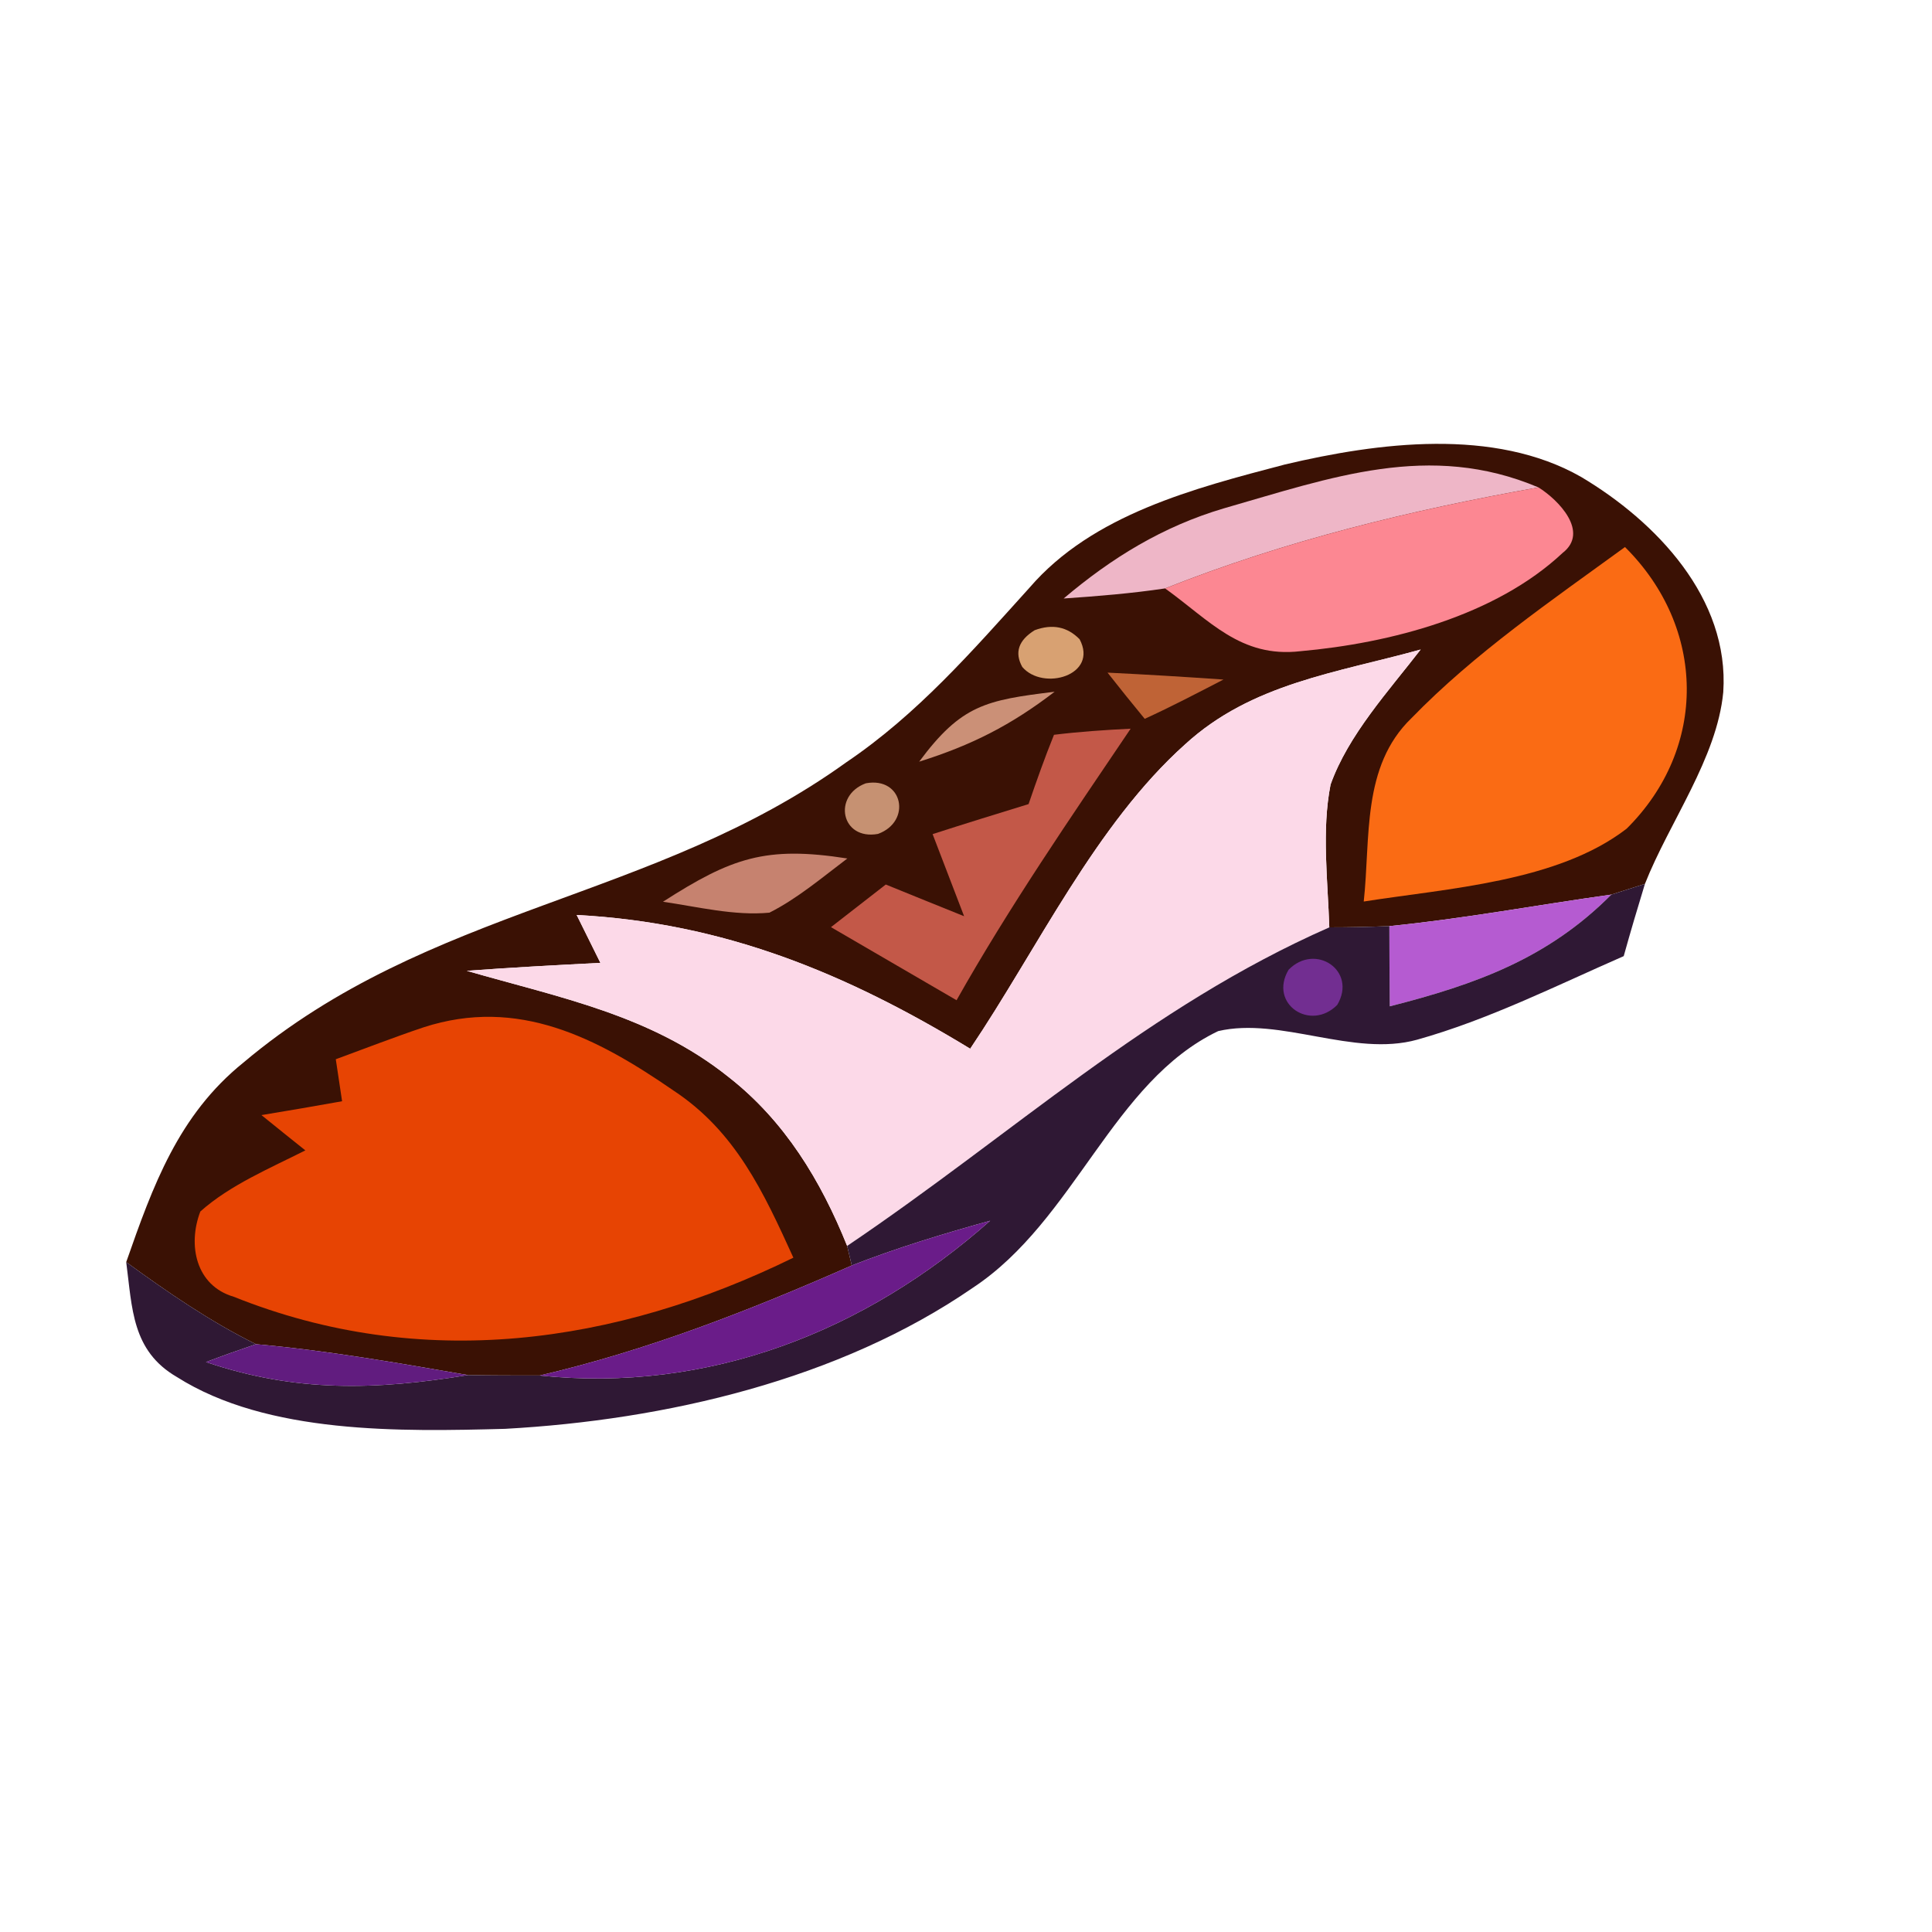 <?xml version="1.0" encoding="UTF-8" standalone="no"?>
<!DOCTYPE svg PUBLIC "-//W3C//DTD SVG 1.1//EN" "http://www.w3.org/Graphics/SVG/1.1/DTD/svg11.dtd">
<svg xmlns="http://www.w3.org/2000/svg" version="1.1" viewBox="0 0 92 92" width="92.0pt" height="92.0pt">
<path d="M 0.00 0.00 L 92.00 0.00 L 92.00 92.00 L 0.00 92.00 L 0.00 0.00 Z" fill="#ffffff" />
<path d="M 75.29 22.71 C 78.87 24.84 82.36 28.49 82.06 32.96 C 81.76 36.11 79.49 39.15 78.33 42.09 L 76.73 42.60 C 73.21 43.09 69.70 43.75 66.16 44.10 C 65.20 44.14 64.25 44.16 63.30 44.16 C 63.23 41.94 62.93 39.55 63.36 37.36 C 64.20 35.00 66.13 32.90 67.65 30.93 C 63.65 32.04 59.61 32.54 56.44 35.44 C 52.17 39.26 49.40 45.19 46.20 49.94 C 40.29 46.34 34.46 43.94 27.46 43.57 C 27.84 44.33 28.21 45.09 28.59 45.85 C 26.47 45.96 24.35 46.07 22.23 46.23 C 26.66 47.51 31.00 48.33 34.70 51.29 C 37.37 53.38 39.09 56.22 40.34 59.33 L 40.56 60.26 C 35.73 62.39 30.85 64.30 25.70 65.50 C 24.56 65.50 23.42 65.50 22.28 65.48 C 18.93 64.90 15.58 64.31 12.19 64.01 C 9.99 62.92 7.99 61.54 6.01 60.10 C 7.28 56.47 8.49 53.10 11.59 50.60 C 20.47 43.12 31.10 42.92 40.30 36.30 C 43.70 34.00 46.29 31.01 49.02 27.99 C 52.03 24.49 56.88 23.25 61.18 22.12 C 65.62 21.07 71.15 20.35 75.29 22.71 Z" fill="#3a1104" />
<path d="M 73.26 23.21 C 67.15 24.30 61.26 25.73 55.48 28.02 C 53.87 28.26 52.26 28.39 50.65 28.50 C 52.94 26.56 55.37 25.07 58.27 24.21 C 63.37 22.75 68.07 21.01 73.26 23.21 Z" fill="#eeb6c7" />
<path d="M 73.26 23.21 C 74.21 23.80 75.70 25.33 74.41 26.33 C 71.21 29.33 66.19 30.63 61.92 31.01 C 59.07 31.34 57.59 29.53 55.48 28.02 C 61.26 25.73 67.15 24.30 73.26 23.21 Z" fill="#fc8792" />
<path d="M 77.38 26.05 C 81.25 29.89 81.33 35.62 77.46 39.46 C 74.17 42.00 68.93 42.30 64.94 42.93 C 65.27 39.90 64.83 36.50 67.21 34.20 C 70.22 31.10 73.89 28.59 77.38 26.05 Z" fill="#fa6b14" />
<path d="M 49.27 30.01 C 50.11 29.70 50.82 29.84 51.41 30.44 C 52.32 32.16 49.67 32.92 48.68 31.76 C 48.30 31.07 48.50 30.49 49.27 30.01 Z" fill="#d8a172" />
<path d="M 67.65 30.93 C 66.13 32.90 64.20 35.00 63.36 37.36 C 62.93 39.55 63.23 41.94 63.30 44.16 C 54.65 47.97 48.31 53.95 40.34 59.33 C 39.09 56.22 37.37 53.38 34.70 51.29 C 31.00 48.33 26.66 47.51 22.23 46.23 C 24.35 46.07 26.47 45.96 28.59 45.85 C 28.21 45.09 27.84 44.33 27.46 43.57 C 34.46 43.94 40.29 46.34 46.20 49.94 C 49.40 45.19 52.17 39.26 56.44 35.44 C 59.61 32.54 63.65 32.04 67.65 30.93 Z" fill="#fcd9e8" />
<path d="M 52.74 32.03 C 54.58 32.12 56.42 32.23 58.26 32.36 C 57.02 33.00 55.78 33.65 54.51 34.23 C 53.91 33.50 53.32 32.77 52.74 32.03 Z" fill="#bf6336" />
<path d="M 50.22 32.94 C 48.15 34.53 46.26 35.49 43.77 36.27 C 45.78 33.56 46.95 33.34 50.22 32.94 Z" fill="#cb9077" />
<path d="M 53.84 34.70 C 50.97 38.95 48.07 43.16 45.55 47.63 C 43.56 46.47 41.56 45.31 39.57 44.15 C 40.44 43.47 41.31 42.80 42.18 42.12 C 43.43 42.63 44.67 43.13 45.91 43.63 C 45.41 42.32 44.91 41.02 44.41 39.72 C 45.93 39.23 47.45 38.76 48.98 38.29 C 49.36 37.18 49.75 36.08 50.19 34.99 C 51.41 34.84 52.62 34.76 53.84 34.70 Z" fill="#c35848" />
<path d="M 41.23 37.30 C 43.00 36.97 43.43 39.12 41.81 39.71 C 40.05 40.03 39.63 37.89 41.23 37.30 Z" fill="#c69172" />
<path d="M 40.35 40.88 C 39.17 41.77 37.97 42.79 36.64 43.46 C 34.98 43.62 33.22 43.18 31.57 42.94 C 34.83 40.85 36.46 40.27 40.35 40.88 Z" fill="#c6826f" />
<path d="M 76.73 42.60 C 73.70 45.65 70.26 46.88 66.18 47.92 C 66.17 46.65 66.16 45.38 66.16 44.10 C 69.70 43.75 73.21 43.09 76.73 42.60 Z" fill="#b55bd1" />
<path d="M 76.73 42.60 L 78.33 42.09 C 77.98 43.23 77.64 44.38 77.32 45.53 C 74.10 46.94 70.87 48.56 67.48 49.51 C 64.45 50.35 60.97 48.41 58.01 49.10 C 52.97 51.51 51.19 58.11 46.33 61.32 C 39.96 65.71 31.68 67.62 24.05 68.04 C 19.11 68.17 12.74 68.31 8.42 65.57 C 6.27 64.32 6.30 62.29 6.01 60.10 C 7.99 61.54 9.99 62.92 12.19 64.01 C 11.39 64.28 10.60 64.56 9.81 64.86 C 14.09 66.31 17.88 66.20 22.28 65.48 C 23.42 65.50 24.56 65.50 25.70 65.50 C 33.73 66.34 41.19 63.42 47.15 58.13 C 44.92 58.75 42.71 59.42 40.56 60.26 L 40.34 59.33 C 48.31 53.95 54.65 47.97 63.30 44.16 C 64.25 44.16 65.20 44.14 66.16 44.10 C 66.16 45.38 66.17 46.65 66.18 47.92 C 70.26 46.88 73.70 45.65 76.73 42.60 Z" fill="#2f1834" />
<path d="M 61.36 46.18 C 62.63 44.88 64.64 46.22 63.68 47.85 C 62.41 49.14 60.40 47.81 61.36 46.18 Z" fill="#722e91" />
<path d="M 32.07 51.93 C 35.03 53.88 36.36 56.77 37.78 59.89 C 29.31 64.04 20.06 65.33 11.13 61.75 C 9.32 61.22 8.93 59.28 9.54 57.69 C 10.95 56.43 12.86 55.63 14.54 54.78 C 13.84 54.22 13.14 53.66 12.45 53.10 C 13.73 52.89 15.01 52.67 16.29 52.44 C 16.19 51.78 16.09 51.11 15.99 50.44 C 17.38 49.93 18.77 49.39 20.17 48.92 C 24.67 47.46 28.43 49.42 32.07 51.93 Z" fill="#e74403" />
<path d="M 47.15 58.13 C 41.19 63.42 33.73 66.34 25.70 65.50 C 30.85 64.30 35.73 62.39 40.56 60.26 C 42.71 59.42 44.92 58.75 47.15 58.13 Z" fill="#6a1c89" />
<path d="M 12.19 64.01 C 15.58 64.31 18.93 64.90 22.28 65.48 C 17.88 66.20 14.09 66.31 9.81 64.86 C 10.60 64.56 11.39 64.28 12.19 64.01 Z" fill="#611c7f" />
</svg>